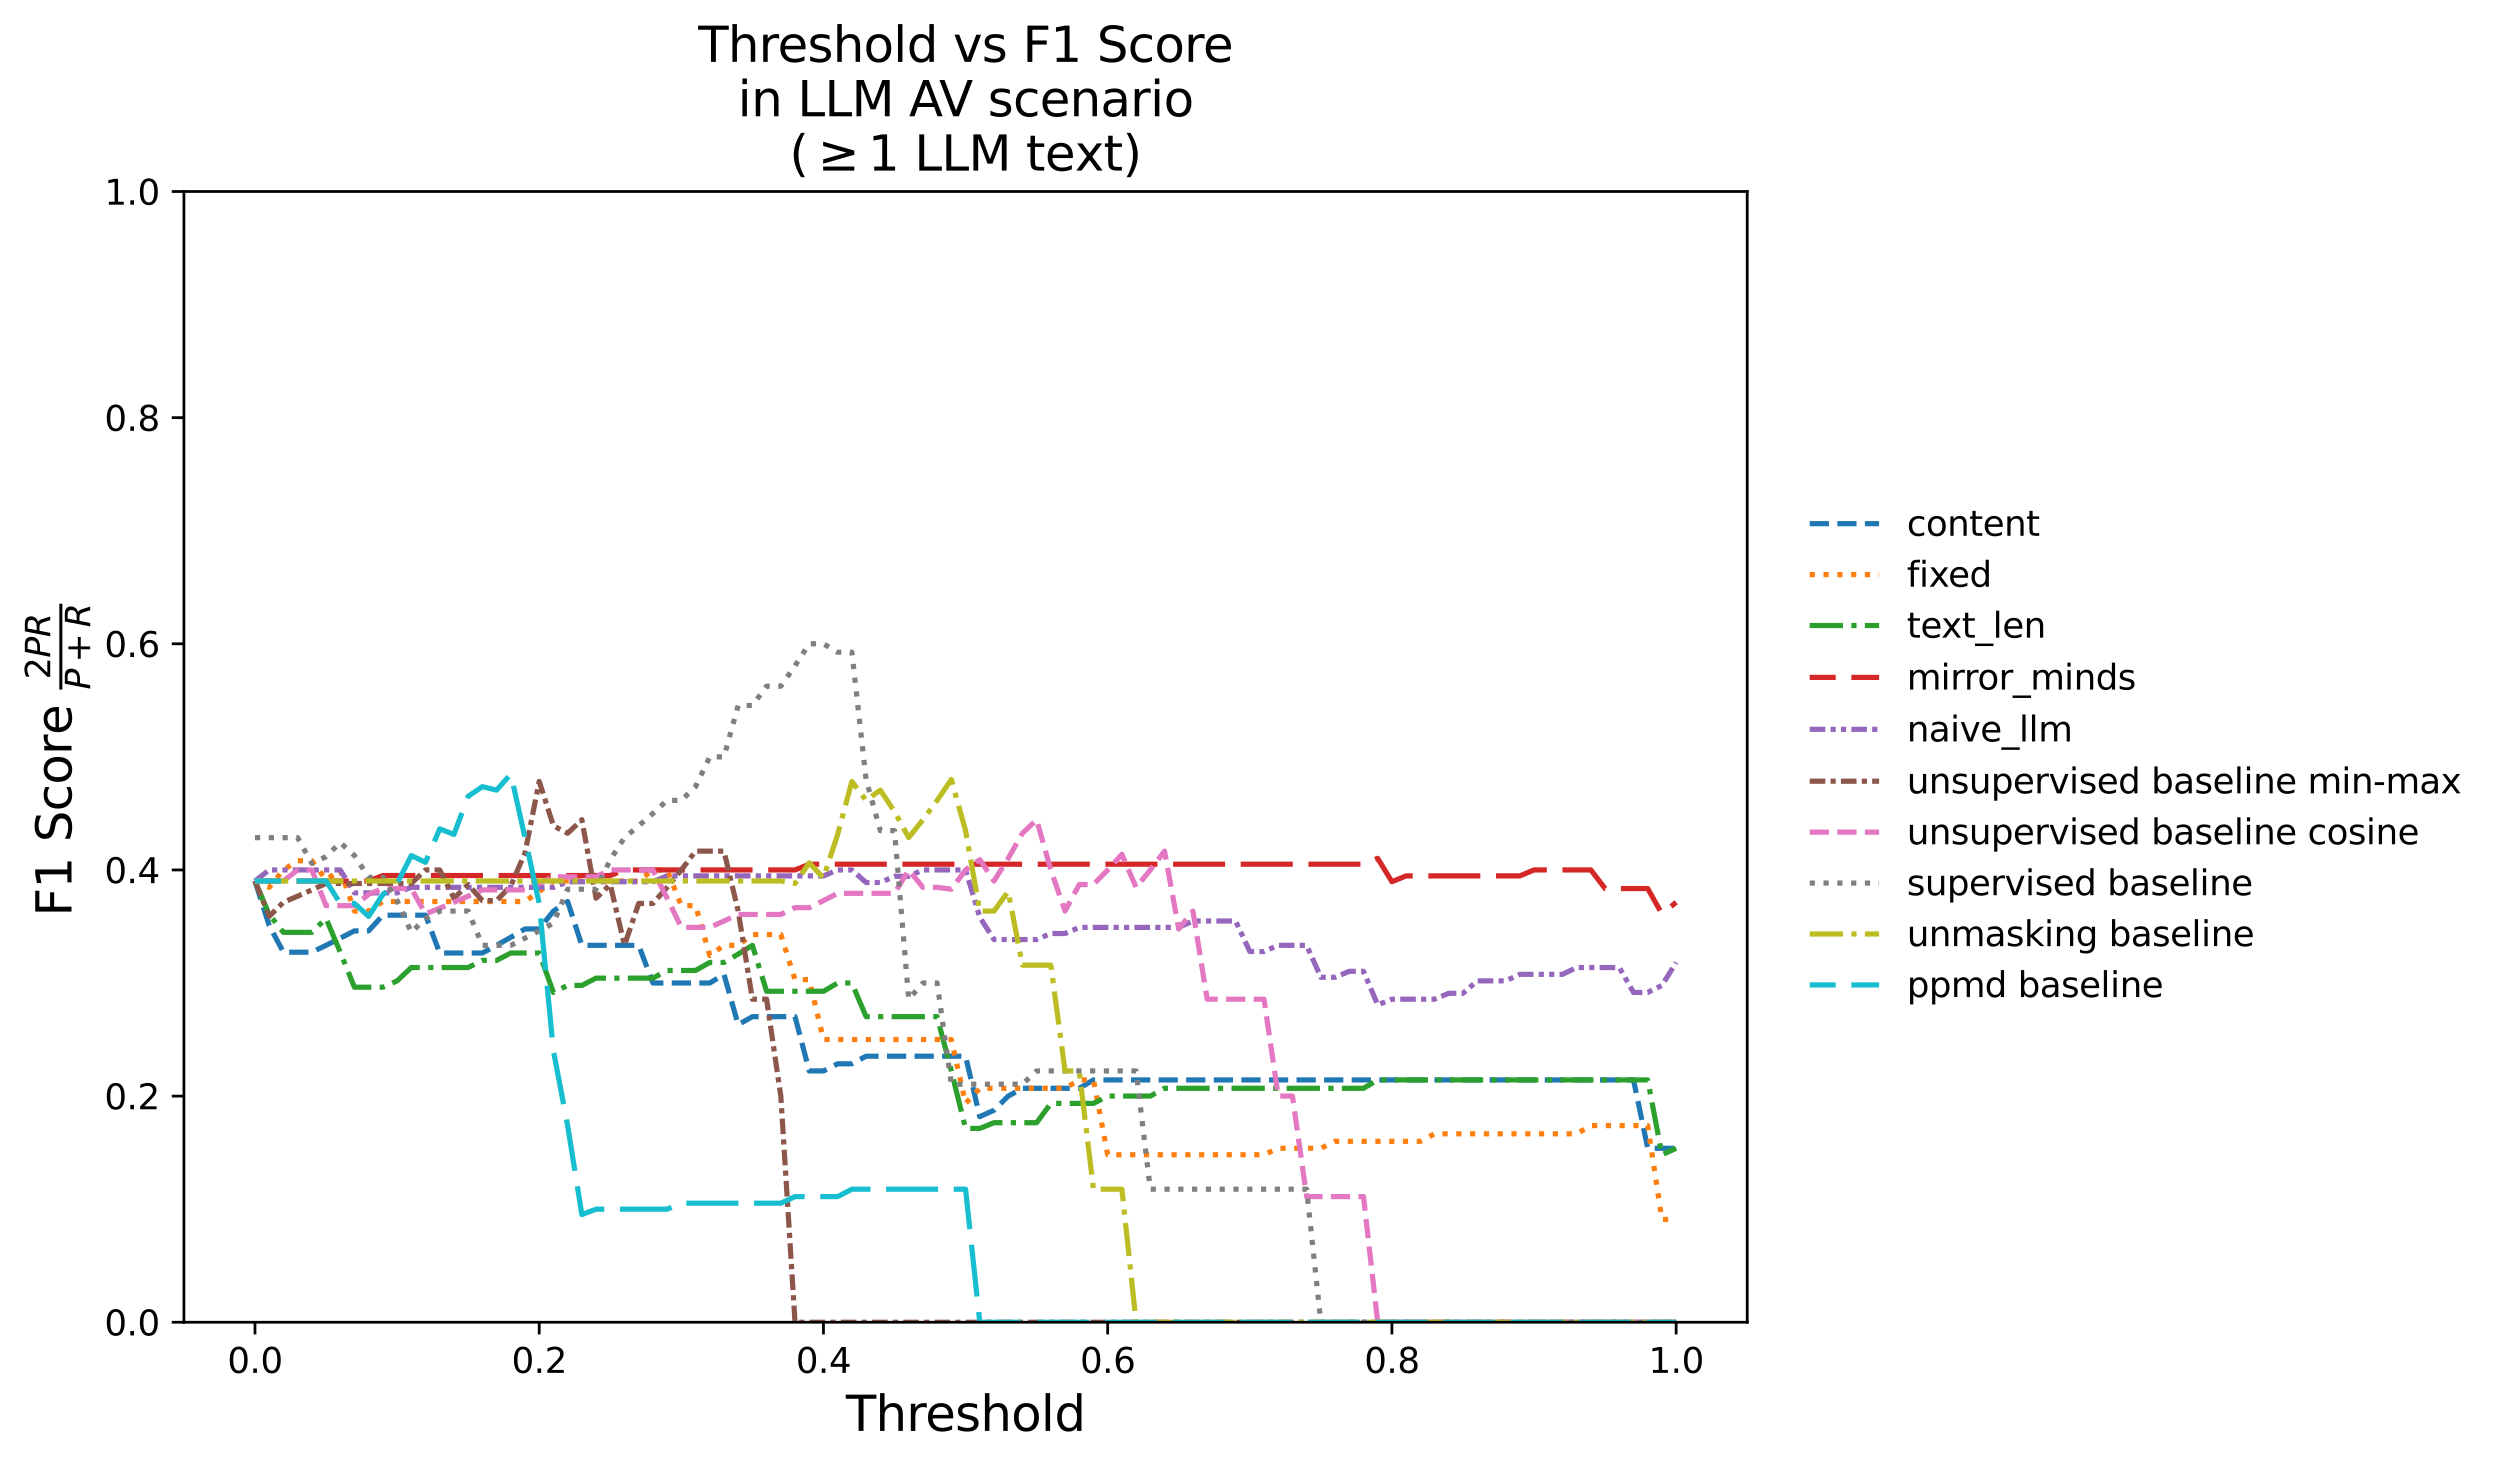<?xml version="1.0" encoding="utf-8" standalone="no"?>
<!DOCTYPE svg PUBLIC "-//W3C//DTD SVG 1.1//EN"
  "http://www.w3.org/Graphics/SVG/1.1/DTD/svg11.dtd">
<svg xmlns:xlink="http://www.w3.org/1999/xlink" width="720.473pt" height="422.483pt" viewBox="0 0 720.473 422.483" xmlns="http://www.w3.org/2000/svg" version="1.1">
 <defs>
  <style type="text/css">*{stroke-linejoin: round; stroke-linecap: butt}</style>
 </defs>
 <g id="figure_1">
  <g id="patch_1">
   <path d="M 0 422.483 
L 720.473 422.483 
L 720.473 0 
L 0 0 
z
" style="fill: #ffffff"/>
  </g>
  <g id="axes_1">
   <g id="patch_2">
    <path d="M 53.003 381.056 
L 503.526 381.056 
L 503.526 55.192 
L 53.003 55.192 
z
" style="fill: #ffffff"/>
   </g>
   <g id="matplotlib.axis_1">
    <g id="xtick_1">
     <g id="line2d_1">
      <defs>
       <path id="m4b0069908e" d="M 0 0 
L 0 3.5 
" style="stroke: #000000; stroke-width: 0.8"/>
      </defs>
      <g>
       <use xlink:href="#m4b0069908e" x="73.481" y="381.056" style="stroke: #000000; stroke-width: 0.8"/>
      </g>
     </g>
     <g id="text_1">
      <!-- 0.0 -->
      <g transform="translate(65.53 395.654) scale(0.1 -0.1)">
       <defs>
        <path id="DejaVuSans-30" d="M 2034 4250 
Q 1547 4250 1301 3770 
Q 1056 3291 1056 2328 
Q 1056 1369 1301 889 
Q 1547 409 2034 409 
Q 2525 409 2770 889 
Q 3016 1369 3016 2328 
Q 3016 3291 2770 3770 
Q 2525 4250 2034 4250 
z
M 2034 4750 
Q 2819 4750 3233 4129 
Q 3647 3509 3647 2328 
Q 3647 1150 3233 529 
Q 2819 -91 2034 -91 
Q 1250 -91 836 529 
Q 422 1150 422 2328 
Q 422 3509 836 4129 
Q 1250 4750 2034 4750 
z
" transform="scale(0.016)"/>
        <path id="DejaVuSans-2e" d="M 684 794 
L 1344 794 
L 1344 0 
L 684 0 
L 684 794 
z
" transform="scale(0.016)"/>
       </defs>
       <use xlink:href="#DejaVuSans-30"/>
       <use xlink:href="#DejaVuSans-2e" transform="translate(63.623 0)"/>
       <use xlink:href="#DejaVuSans-30" transform="translate(95.41 0)"/>
      </g>
     </g>
    </g>
    <g id="xtick_2">
     <g id="line2d_2">
      <g>
       <use xlink:href="#m4b0069908e" x="155.395" y="381.056" style="stroke: #000000; stroke-width: 0.8"/>
      </g>
     </g>
     <g id="text_2">
      <!-- 0.2 -->
      <g transform="translate(147.443 395.654) scale(0.1 -0.1)">
       <defs>
        <path id="DejaVuSans-32" d="M 1228 531 
L 3431 531 
L 3431 0 
L 469 0 
L 469 531 
Q 828 903 1448 1529 
Q 2069 2156 2228 2338 
Q 2531 2678 2651 2914 
Q 2772 3150 2772 3378 
Q 2772 3750 2511 3984 
Q 2250 4219 1831 4219 
Q 1534 4219 1204 4116 
Q 875 4013 500 3803 
L 500 4441 
Q 881 4594 1212 4672 
Q 1544 4750 1819 4750 
Q 2544 4750 2975 4387 
Q 3406 4025 3406 3419 
Q 3406 3131 3298 2873 
Q 3191 2616 2906 2266 
Q 2828 2175 2409 1742 
Q 1991 1309 1228 531 
z
" transform="scale(0.016)"/>
       </defs>
       <use xlink:href="#DejaVuSans-30"/>
       <use xlink:href="#DejaVuSans-2e" transform="translate(63.623 0)"/>
       <use xlink:href="#DejaVuSans-32" transform="translate(95.41 0)"/>
      </g>
     </g>
    </g>
    <g id="xtick_3">
     <g id="line2d_3">
      <g>
       <use xlink:href="#m4b0069908e" x="237.308" y="381.056" style="stroke: #000000; stroke-width: 0.8"/>
      </g>
     </g>
     <g id="text_3">
      <!-- 0.4 -->
      <g transform="translate(229.356 395.654) scale(0.1 -0.1)">
       <defs>
        <path id="DejaVuSans-34" d="M 2419 4116 
L 825 1625 
L 2419 1625 
L 2419 4116 
z
M 2253 4666 
L 3047 4666 
L 3047 1625 
L 3713 1625 
L 3713 1100 
L 3047 1100 
L 3047 0 
L 2419 0 
L 2419 1100 
L 313 1100 
L 313 1709 
L 2253 4666 
z
" transform="scale(0.016)"/>
       </defs>
       <use xlink:href="#DejaVuSans-30"/>
       <use xlink:href="#DejaVuSans-2e" transform="translate(63.623 0)"/>
       <use xlink:href="#DejaVuSans-34" transform="translate(95.41 0)"/>
      </g>
     </g>
    </g>
    <g id="xtick_4">
     <g id="line2d_4">
      <g>
       <use xlink:href="#m4b0069908e" x="319.221" y="381.056" style="stroke: #000000; stroke-width: 0.8"/>
      </g>
     </g>
     <g id="text_4">
      <!-- 0.6 -->
      <g transform="translate(311.27 395.654) scale(0.1 -0.1)">
       <defs>
        <path id="DejaVuSans-36" d="M 2113 2584 
Q 1688 2584 1439 2293 
Q 1191 2003 1191 1497 
Q 1191 994 1439 701 
Q 1688 409 2113 409 
Q 2538 409 2786 701 
Q 3034 994 3034 1497 
Q 3034 2003 2786 2293 
Q 2538 2584 2113 2584 
z
M 3366 4563 
L 3366 3988 
Q 3128 4100 2886 4159 
Q 2644 4219 2406 4219 
Q 1781 4219 1451 3797 
Q 1122 3375 1075 2522 
Q 1259 2794 1537 2939 
Q 1816 3084 2150 3084 
Q 2853 3084 3261 2657 
Q 3669 2231 3669 1497 
Q 3669 778 3244 343 
Q 2819 -91 2113 -91 
Q 1303 -91 875 529 
Q 447 1150 447 2328 
Q 447 3434 972 4092 
Q 1497 4750 2381 4750 
Q 2619 4750 2861 4703 
Q 3103 4656 3366 4563 
z
" transform="scale(0.016)"/>
       </defs>
       <use xlink:href="#DejaVuSans-30"/>
       <use xlink:href="#DejaVuSans-2e" transform="translate(63.623 0)"/>
       <use xlink:href="#DejaVuSans-36" transform="translate(95.41 0)"/>
      </g>
     </g>
    </g>
    <g id="xtick_5">
     <g id="line2d_5">
      <g>
       <use xlink:href="#m4b0069908e" x="401.135" y="381.056" style="stroke: #000000; stroke-width: 0.8"/>
      </g>
     </g>
     <g id="text_5">
      <!-- 0.8 -->
      <g transform="translate(393.183 395.654) scale(0.1 -0.1)">
       <defs>
        <path id="DejaVuSans-38" d="M 2034 2216 
Q 1584 2216 1326 1975 
Q 1069 1734 1069 1313 
Q 1069 891 1326 650 
Q 1584 409 2034 409 
Q 2484 409 2743 651 
Q 3003 894 3003 1313 
Q 3003 1734 2745 1975 
Q 2488 2216 2034 2216 
z
M 1403 2484 
Q 997 2584 770 2862 
Q 544 3141 544 3541 
Q 544 4100 942 4425 
Q 1341 4750 2034 4750 
Q 2731 4750 3128 4425 
Q 3525 4100 3525 3541 
Q 3525 3141 3298 2862 
Q 3072 2584 2669 2484 
Q 3125 2378 3379 2068 
Q 3634 1759 3634 1313 
Q 3634 634 3220 271 
Q 2806 -91 2034 -91 
Q 1263 -91 848 271 
Q 434 634 434 1313 
Q 434 1759 690 2068 
Q 947 2378 1403 2484 
z
M 1172 3481 
Q 1172 3119 1398 2916 
Q 1625 2713 2034 2713 
Q 2441 2713 2670 2916 
Q 2900 3119 2900 3481 
Q 2900 3844 2670 4047 
Q 2441 4250 2034 4250 
Q 1625 4250 1398 4047 
Q 1172 3844 1172 3481 
z
" transform="scale(0.016)"/>
       </defs>
       <use xlink:href="#DejaVuSans-30"/>
       <use xlink:href="#DejaVuSans-2e" transform="translate(63.623 0)"/>
       <use xlink:href="#DejaVuSans-38" transform="translate(95.41 0)"/>
      </g>
     </g>
    </g>
    <g id="xtick_6">
     <g id="line2d_6">
      <g>
       <use xlink:href="#m4b0069908e" x="483.048" y="381.056" style="stroke: #000000; stroke-width: 0.8"/>
      </g>
     </g>
     <g id="text_6">
      <!-- 1.0 -->
      <g transform="translate(475.096 395.654) scale(0.1 -0.1)">
       <defs>
        <path id="DejaVuSans-31" d="M 794 531 
L 1825 531 
L 1825 4091 
L 703 3866 
L 703 4441 
L 1819 4666 
L 2450 4666 
L 2450 531 
L 3481 531 
L 3481 0 
L 794 0 
L 794 531 
z
" transform="scale(0.016)"/>
       </defs>
       <use xlink:href="#DejaVuSans-31"/>
       <use xlink:href="#DejaVuSans-2e" transform="translate(63.623 0)"/>
       <use xlink:href="#DejaVuSans-30" transform="translate(95.41 0)"/>
      </g>
     </g>
    </g>
    <g id="text_7">
     <!-- Threshold -->
     <g transform="translate(243.771 412.372) scale(0.14 -0.14)">
      <defs>
       <path id="DejaVuSans-54" d="M -19 4666 
L 3928 4666 
L 3928 4134 
L 2272 4134 
L 2272 0 
L 1638 0 
L 1638 4134 
L -19 4134 
L -19 4666 
z
" transform="scale(0.016)"/>
       <path id="DejaVuSans-68" d="M 3513 2113 
L 3513 0 
L 2938 0 
L 2938 2094 
Q 2938 2591 2744 2837 
Q 2550 3084 2163 3084 
Q 1697 3084 1428 2787 
Q 1159 2491 1159 1978 
L 1159 0 
L 581 0 
L 581 4863 
L 1159 4863 
L 1159 2956 
Q 1366 3272 1645 3428 
Q 1925 3584 2291 3584 
Q 2894 3584 3203 3211 
Q 3513 2838 3513 2113 
z
" transform="scale(0.016)"/>
       <path id="DejaVuSans-72" d="M 2631 2963 
Q 2534 3019 2420 3045 
Q 2306 3072 2169 3072 
Q 1681 3072 1420 2755 
Q 1159 2438 1159 1844 
L 1159 0 
L 581 0 
L 581 3500 
L 1159 3500 
L 1159 2956 
Q 1341 3275 1631 3429 
Q 1922 3584 2338 3584 
Q 2397 3584 2469 3576 
Q 2541 3569 2628 3553 
L 2631 2963 
z
" transform="scale(0.016)"/>
       <path id="DejaVuSans-65" d="M 3597 1894 
L 3597 1613 
L 953 1613 
Q 991 1019 1311 708 
Q 1631 397 2203 397 
Q 2534 397 2845 478 
Q 3156 559 3463 722 
L 3463 178 
Q 3153 47 2828 -22 
Q 2503 -91 2169 -91 
Q 1331 -91 842 396 
Q 353 884 353 1716 
Q 353 2575 817 3079 
Q 1281 3584 2069 3584 
Q 2775 3584 3186 3129 
Q 3597 2675 3597 1894 
z
M 3022 2063 
Q 3016 2534 2758 2815 
Q 2500 3097 2075 3097 
Q 1594 3097 1305 2825 
Q 1016 2553 972 2059 
L 3022 2063 
z
" transform="scale(0.016)"/>
       <path id="DejaVuSans-73" d="M 2834 3397 
L 2834 2853 
Q 2591 2978 2328 3040 
Q 2066 3103 1784 3103 
Q 1356 3103 1142 2972 
Q 928 2841 928 2578 
Q 928 2378 1081 2264 
Q 1234 2150 1697 2047 
L 1894 2003 
Q 2506 1872 2764 1633 
Q 3022 1394 3022 966 
Q 3022 478 2636 193 
Q 2250 -91 1575 -91 
Q 1294 -91 989 -36 
Q 684 19 347 128 
L 347 722 
Q 666 556 975 473 
Q 1284 391 1588 391 
Q 1994 391 2212 530 
Q 2431 669 2431 922 
Q 2431 1156 2273 1281 
Q 2116 1406 1581 1522 
L 1381 1569 
Q 847 1681 609 1914 
Q 372 2147 372 2553 
Q 372 3047 722 3315 
Q 1072 3584 1716 3584 
Q 2034 3584 2315 3537 
Q 2597 3491 2834 3397 
z
" transform="scale(0.016)"/>
       <path id="DejaVuSans-6f" d="M 1959 3097 
Q 1497 3097 1228 2736 
Q 959 2375 959 1747 
Q 959 1119 1226 758 
Q 1494 397 1959 397 
Q 2419 397 2687 759 
Q 2956 1122 2956 1747 
Q 2956 2369 2687 2733 
Q 2419 3097 1959 3097 
z
M 1959 3584 
Q 2709 3584 3137 3096 
Q 3566 2609 3566 1747 
Q 3566 888 3137 398 
Q 2709 -91 1959 -91 
Q 1206 -91 779 398 
Q 353 888 353 1747 
Q 353 2609 779 3096 
Q 1206 3584 1959 3584 
z
" transform="scale(0.016)"/>
       <path id="DejaVuSans-6c" d="M 603 4863 
L 1178 4863 
L 1178 0 
L 603 0 
L 603 4863 
z
" transform="scale(0.016)"/>
       <path id="DejaVuSans-64" d="M 2906 2969 
L 2906 4863 
L 3481 4863 
L 3481 0 
L 2906 0 
L 2906 525 
Q 2725 213 2448 61 
Q 2172 -91 1784 -91 
Q 1150 -91 751 415 
Q 353 922 353 1747 
Q 353 2572 751 3078 
Q 1150 3584 1784 3584 
Q 2172 3584 2448 3432 
Q 2725 3281 2906 2969 
z
M 947 1747 
Q 947 1113 1208 752 
Q 1469 391 1925 391 
Q 2381 391 2643 752 
Q 2906 1113 2906 1747 
Q 2906 2381 2643 2742 
Q 2381 3103 1925 3103 
Q 1469 3103 1208 2742 
Q 947 2381 947 1747 
z
" transform="scale(0.016)"/>
      </defs>
      <use xlink:href="#DejaVuSans-54"/>
      <use xlink:href="#DejaVuSans-68" transform="translate(61.084 0)"/>
      <use xlink:href="#DejaVuSans-72" transform="translate(124.463 0)"/>
      <use xlink:href="#DejaVuSans-65" transform="translate(163.326 0)"/>
      <use xlink:href="#DejaVuSans-73" transform="translate(224.85 0)"/>
      <use xlink:href="#DejaVuSans-68" transform="translate(276.949 0)"/>
      <use xlink:href="#DejaVuSans-6f" transform="translate(340.328 0)"/>
      <use xlink:href="#DejaVuSans-6c" transform="translate(401.51 0)"/>
      <use xlink:href="#DejaVuSans-64" transform="translate(429.293 0)"/>
     </g>
    </g>
   </g>
   <g id="matplotlib.axis_2">
    <g id="ytick_1">
     <g id="line2d_7">
      <defs>
       <path id="m6f242d49b6" d="M 0 0 
L -3.5 0 
" style="stroke: #000000; stroke-width: 0.8"/>
      </defs>
      <g>
       <use xlink:href="#m6f242d49b6" x="53.003" y="381.056" style="stroke: #000000; stroke-width: 0.8"/>
      </g>
     </g>
     <g id="text_8">
      <!-- 0.0 -->
      <g transform="translate(30.1 384.855) scale(0.1 -0.1)">
       <use xlink:href="#DejaVuSans-30"/>
       <use xlink:href="#DejaVuSans-2e" transform="translate(63.623 0)"/>
       <use xlink:href="#DejaVuSans-30" transform="translate(95.41 0)"/>
      </g>
     </g>
    </g>
    <g id="ytick_2">
     <g id="line2d_8">
      <g>
       <use xlink:href="#m6f242d49b6" x="53.003" y="315.883" style="stroke: #000000; stroke-width: 0.8"/>
      </g>
     </g>
     <g id="text_9">
      <!-- 0.2 -->
      <g transform="translate(30.1 319.682) scale(0.1 -0.1)">
       <use xlink:href="#DejaVuSans-30"/>
       <use xlink:href="#DejaVuSans-2e" transform="translate(63.623 0)"/>
       <use xlink:href="#DejaVuSans-32" transform="translate(95.41 0)"/>
      </g>
     </g>
    </g>
    <g id="ytick_3">
     <g id="line2d_9">
      <g>
       <use xlink:href="#m6f242d49b6" x="53.003" y="250.71" style="stroke: #000000; stroke-width: 0.8"/>
      </g>
     </g>
     <g id="text_10">
      <!-- 0.4 -->
      <g transform="translate(30.1 254.509) scale(0.1 -0.1)">
       <use xlink:href="#DejaVuSans-30"/>
       <use xlink:href="#DejaVuSans-2e" transform="translate(63.623 0)"/>
       <use xlink:href="#DejaVuSans-34" transform="translate(95.41 0)"/>
      </g>
     </g>
    </g>
    <g id="ytick_4">
     <g id="line2d_10">
      <g>
       <use xlink:href="#m6f242d49b6" x="53.003" y="185.537" style="stroke: #000000; stroke-width: 0.8"/>
      </g>
     </g>
     <g id="text_11">
      <!-- 0.6 -->
      <g transform="translate(30.1 189.337) scale(0.1 -0.1)">
       <use xlink:href="#DejaVuSans-30"/>
       <use xlink:href="#DejaVuSans-2e" transform="translate(63.623 0)"/>
       <use xlink:href="#DejaVuSans-36" transform="translate(95.41 0)"/>
      </g>
     </g>
    </g>
    <g id="ytick_5">
     <g id="line2d_11">
      <g>
       <use xlink:href="#m6f242d49b6" x="53.003" y="120.364" style="stroke: #000000; stroke-width: 0.8"/>
      </g>
     </g>
     <g id="text_12">
      <!-- 0.8 -->
      <g transform="translate(30.1 124.164) scale(0.1 -0.1)">
       <use xlink:href="#DejaVuSans-30"/>
       <use xlink:href="#DejaVuSans-2e" transform="translate(63.623 0)"/>
       <use xlink:href="#DejaVuSans-38" transform="translate(95.41 0)"/>
      </g>
     </g>
    </g>
    <g id="ytick_6">
     <g id="line2d_12">
      <g>
       <use xlink:href="#m6f242d49b6" x="53.003" y="55.192" style="stroke: #000000; stroke-width: 0.8"/>
      </g>
     </g>
     <g id="text_13">
      <!-- 1.0 -->
      <g transform="translate(30.1 58.991) scale(0.1 -0.1)">
       <use xlink:href="#DejaVuSans-31"/>
       <use xlink:href="#DejaVuSans-2e" transform="translate(63.623 0)"/>
       <use xlink:href="#DejaVuSans-30" transform="translate(95.41 0)"/>
      </g>
     </g>
    </g>
    <g id="text_14">
     <!-- F1 Score $\frac{{2PR}}{{P+R}}$ -->
     <g transform="translate(20.64 264.114) rotate(-90) scale(0.14 -0.14)">
      <defs>
       <path id="DejaVuSans-46" d="M 628 4666 
L 3309 4666 
L 3309 4134 
L 1259 4134 
L 1259 2759 
L 3109 2759 
L 3109 2228 
L 1259 2228 
L 1259 0 
L 628 0 
L 628 4666 
z
" transform="scale(0.016)"/>
       <path id="DejaVuSans-20" transform="scale(0.016)"/>
       <path id="DejaVuSans-53" d="M 3425 4513 
L 3425 3897 
Q 3066 4069 2747 4153 
Q 2428 4238 2131 4238 
Q 1616 4238 1336 4038 
Q 1056 3838 1056 3469 
Q 1056 3159 1242 3001 
Q 1428 2844 1947 2747 
L 2328 2669 
Q 3034 2534 3370 2195 
Q 3706 1856 3706 1288 
Q 3706 609 3251 259 
Q 2797 -91 1919 -91 
Q 1588 -91 1214 -16 
Q 841 59 441 206 
L 441 856 
Q 825 641 1194 531 
Q 1563 422 1919 422 
Q 2459 422 2753 634 
Q 3047 847 3047 1241 
Q 3047 1584 2836 1778 
Q 2625 1972 2144 2069 
L 1759 2144 
Q 1053 2284 737 2584 
Q 422 2884 422 3419 
Q 422 4038 858 4394 
Q 1294 4750 2059 4750 
Q 2388 4750 2728 4690 
Q 3069 4631 3425 4513 
z
" transform="scale(0.016)"/>
       <path id="DejaVuSans-63" d="M 3122 3366 
L 3122 2828 
Q 2878 2963 2633 3030 
Q 2388 3097 2138 3097 
Q 1578 3097 1268 2742 
Q 959 2388 959 1747 
Q 959 1106 1268 751 
Q 1578 397 2138 397 
Q 2388 397 2633 464 
Q 2878 531 3122 666 
L 3122 134 
Q 2881 22 2623 -34 
Q 2366 -91 2075 -91 
Q 1284 -91 818 406 
Q 353 903 353 1747 
Q 353 2603 823 3093 
Q 1294 3584 2113 3584 
Q 2378 3584 2631 3529 
Q 2884 3475 3122 3366 
z
" transform="scale(0.016)"/>
       <path id="DejaVuSans-Oblique-50" d="M 1081 4666 
L 2541 4666 
Q 3178 4666 3512 4369 
Q 3847 4072 3847 3500 
Q 3847 2731 3353 2303 
Q 2859 1875 1966 1875 
L 1172 1875 
L 806 0 
L 172 0 
L 1081 4666 
z
M 1613 4147 
L 1275 2394 
L 2069 2394 
Q 2606 2394 2893 2669 
Q 3181 2944 3181 3456 
Q 3181 3784 2986 3965 
Q 2791 4147 2438 4147 
L 1613 4147 
z
" transform="scale(0.016)"/>
       <path id="DejaVuSans-Oblique-52" d="M 1613 4147 
L 1294 2491 
L 2106 2491 
Q 2584 2491 2879 2755 
Q 3175 3019 3175 3444 
Q 3175 3784 2976 3965 
Q 2778 4147 2406 4147 
L 1613 4147 
z
M 2772 2241 
Q 2972 2194 3105 2009 
Q 3238 1825 3413 1275 
L 3809 0 
L 3144 0 
L 2778 1197 
Q 2638 1659 2453 1815 
Q 2269 1972 1888 1972 
L 1191 1972 
L 806 0 
L 172 0 
L 1081 4666 
L 2503 4666 
Q 3150 4666 3495 4373 
Q 3841 4081 3841 3531 
Q 3841 3044 3547 2687 
Q 3253 2331 2772 2241 
z
" transform="scale(0.016)"/>
       <path id="DejaVuSans-2b" d="M 2944 4013 
L 2944 2272 
L 4684 2272 
L 4684 1741 
L 2944 1741 
L 2944 0 
L 2419 0 
L 2419 1741 
L 678 1741 
L 678 2272 
L 2419 2272 
L 2419 4013 
L 2944 4013 
z
" transform="scale(0.016)"/>
      </defs>
      <use xlink:href="#DejaVuSans-46" transform="translate(0 0.25)"/>
      <use xlink:href="#DejaVuSans-31" transform="translate(57.52 0.25)"/>
      <use xlink:href="#DejaVuSans-20" transform="translate(121.143 0.25)"/>
      <use xlink:href="#DejaVuSans-53" transform="translate(152.93 0.25)"/>
      <use xlink:href="#DejaVuSans-63" transform="translate(216.406 0.25)"/>
      <use xlink:href="#DejaVuSans-6f" transform="translate(271.387 0.25)"/>
      <use xlink:href="#DejaVuSans-72" transform="translate(332.568 0.25)"/>
      <use xlink:href="#DejaVuSans-65" transform="translate(373.682 0.25)"/>
      <use xlink:href="#DejaVuSans-20" transform="translate(435.205 0.25)"/>
      <use xlink:href="#DejaVuSans-32" transform="translate(487.992 44.047) scale(0.7)"/>
      <use xlink:href="#DejaVuSans-Oblique-50" transform="translate(532.528 44.047) scale(0.7)"/>
      <use xlink:href="#DejaVuSans-Oblique-52" transform="translate(574.74 44.047) scale(0.7)"/>
      <use xlink:href="#DejaVuSans-Oblique-50" transform="translate(466.992 -38.237) scale(0.7)"/>
      <use xlink:href="#DejaVuSans-2b" transform="translate(522.842 -38.237) scale(0.7)"/>
      <use xlink:href="#DejaVuSans-Oblique-52" transform="translate(595.132 -38.237) scale(0.7)"/>
      <path d="M 466.992 19.047 
L 466.992 25.297 
L 643.77 25.297 
L 643.77 19.047 
L 466.992 19.047 
z
"/>
     </g>
    </g>
   </g>
   <g id="line2d_13">
    <path d="M 73.481 253.889 
L 77.577 266.717 
L 81.673 274.409 
L 85.768 274.409 
L 89.864 274.409 
L 93.96 272.434 
L 98.055 270.385 
L 102.151 268.257 
L 106.247 268.257 
L 110.342 263.745 
L 114.438 263.745 
L 118.534 263.745 
L 122.629 263.745 
L 126.725 274.651 
L 130.821 274.651 
L 134.916 274.651 
L 139.012 274.651 
L 143.108 272.434 
L 147.203 270.123 
L 151.299 267.712 
L 155.395 267.712 
L 159.49 262.56 
L 163.586 259.804 
L 167.682 272.434 
L 171.777 272.434 
L 175.873 272.434 
L 179.969 272.434 
L 184.064 272.434 
L 188.16 283.296 
L 192.256 283.296 
L 196.351 283.296 
L 200.447 283.296 
L 204.543 283.296 
L 208.638 280.79 
L 212.734 295.302 
L 216.83 292.984 
L 220.925 292.984 
L 225.021 292.984 
L 229.117 292.984 
L 233.212 308.641 
L 237.308 308.641 
L 241.404 306.572 
L 245.499 306.572 
L 249.595 304.382 
L 253.691 304.382 
L 257.786 304.382 
L 261.882 304.382 
L 265.978 304.382 
L 270.073 304.382 
L 274.169 304.382 
L 278.265 304.382 
L 282.36 321.808 
L 286.456 319.956 
L 290.552 315.883 
L 294.647 313.636 
L 298.743 313.636 
L 302.839 313.636 
L 306.934 313.636 
L 311.03 313.636 
L 315.126 311.228 
L 319.221 311.228 
L 323.317 311.228 
L 327.413 311.228 
L 331.508 311.228 
L 335.604 311.228 
L 339.7 311.228 
L 343.795 311.228 
L 347.891 311.228 
L 351.987 311.228 
L 356.082 311.228 
L 360.178 311.228 
L 364.274 311.228 
L 368.369 311.228 
L 372.465 311.228 
L 376.561 311.228 
L 380.656 311.228 
L 384.752 311.228 
L 388.848 311.228 
L 392.943 311.228 
L 397.039 311.228 
L 401.135 311.228 
L 405.23 311.228 
L 409.326 311.228 
L 413.422 311.228 
L 417.517 311.228 
L 421.613 311.228 
L 425.709 311.228 
L 429.804 311.228 
L 433.9 311.228 
L 437.996 311.228 
L 442.091 311.228 
L 446.187 311.228 
L 450.282 311.228 
L 454.378 311.228 
L 458.474 311.228 
L 462.569 311.228 
L 466.665 311.228 
L 470.761 311.228 
L 474.856 330.923 
L 478.952 330.923 
L 483.048 330.923 
" clip-path="url(#p91098a93ef)" style="fill: none; stroke-dasharray: 5.55,2.4; stroke-dashoffset: 0; stroke: #1f77b4; stroke-width: 1.5"/>
   </g>
   <g id="line2d_14">
    <path d="M 73.481 253.889 
L 77.577 255.723 
L 81.673 250.71 
L 85.768 248.05 
L 89.864 248.05 
L 93.96 253.544 
L 98.055 250.71 
L 102.151 262.56 
L 106.247 262.56 
L 110.342 259.804 
L 114.438 259.804 
L 118.534 259.804 
L 122.629 259.804 
L 126.725 259.804 
L 130.821 259.804 
L 134.916 259.804 
L 139.012 259.804 
L 143.108 259.804 
L 147.203 259.804 
L 151.299 259.804 
L 155.395 256.917 
L 159.49 253.889 
L 163.586 253.889 
L 167.682 253.889 
L 171.777 253.889 
L 175.873 253.889 
L 179.969 253.889 
L 184.064 253.889 
L 188.16 250.71 
L 192.256 250.71 
L 196.351 261.001 
L 200.447 261.001 
L 204.543 275.37 
L 208.638 272.434 
L 212.734 272.434 
L 216.83 269.331 
L 220.925 269.331 
L 225.021 269.331 
L 229.117 282.309 
L 233.212 282.309 
L 237.308 299.59 
L 241.404 299.59 
L 245.499 299.59 
L 249.595 299.59 
L 253.691 299.59 
L 257.786 299.59 
L 261.882 299.59 
L 265.978 299.59 
L 270.073 299.59 
L 274.169 299.59 
L 278.265 317.985 
L 282.36 313.636 
L 286.456 313.636 
L 290.552 313.636 
L 294.647 313.636 
L 298.743 313.636 
L 302.839 313.636 
L 306.934 313.636 
L 311.03 311.228 
L 315.126 311.228 
L 319.221 332.78 
L 323.317 332.78 
L 327.413 332.78 
L 331.508 332.78 
L 335.604 332.78 
L 339.7 332.78 
L 343.795 332.78 
L 347.891 332.78 
L 351.987 332.78 
L 356.082 332.78 
L 360.178 332.78 
L 364.274 332.78 
L 368.369 330.923 
L 372.465 330.923 
L 376.561 330.923 
L 380.656 330.923 
L 384.752 328.917 
L 388.848 328.917 
L 392.943 328.917 
L 397.039 328.917 
L 401.135 328.917 
L 405.23 328.917 
L 409.326 328.917 
L 413.422 326.745 
L 417.517 326.745 
L 421.613 326.745 
L 425.709 326.745 
L 429.804 326.745 
L 433.9 326.745 
L 437.996 326.745 
L 442.091 326.745 
L 446.187 326.745 
L 450.282 326.745 
L 454.378 326.745 
L 458.474 324.384 
L 462.569 324.384 
L 466.665 324.384 
L 470.761 324.384 
L 474.856 324.384 
L 478.952 351.432 
L 483.048 351.432 
" clip-path="url(#p91098a93ef)" style="fill: none; stroke-dasharray: 1.5,2.475; stroke-dashoffset: 0; stroke: #ff7f0e; stroke-width: 1.5"/>
   </g>
   <g id="line2d_15">
    <path d="M 73.481 253.889 
L 77.577 263.531 
L 81.673 268.689 
L 85.768 268.689 
L 89.864 268.689 
L 93.96 264.676 
L 98.055 274.409 
L 102.151 284.503 
L 106.247 284.503 
L 110.342 284.503 
L 114.438 282.682 
L 118.534 278.824 
L 122.629 278.824 
L 126.725 278.824 
L 130.821 278.824 
L 134.916 278.824 
L 139.012 276.779 
L 143.108 276.779 
L 147.203 274.651 
L 151.299 274.651 
L 155.395 274.651 
L 159.49 286.012 
L 163.586 283.99 
L 167.682 283.99 
L 171.777 281.88 
L 175.873 281.88 
L 179.969 281.88 
L 184.064 281.88 
L 188.16 281.88 
L 192.256 279.676 
L 196.351 279.676 
L 200.447 279.676 
L 204.543 277.372 
L 208.638 277.372 
L 212.734 274.96 
L 216.83 272.434 
L 220.925 285.681 
L 225.021 285.681 
L 229.117 285.681 
L 233.212 285.681 
L 237.308 285.681 
L 241.404 283.296 
L 245.499 283.296 
L 249.595 292.984 
L 253.691 292.984 
L 257.786 292.984 
L 261.882 292.984 
L 265.978 292.984 
L 270.073 292.984 
L 274.169 308.641 
L 278.265 325.193 
L 282.36 325.193 
L 286.456 323.55 
L 290.552 323.55 
L 294.647 323.55 
L 298.743 323.55 
L 302.839 317.985 
L 306.934 317.985 
L 311.03 317.985 
L 315.126 317.985 
L 319.221 315.883 
L 323.317 315.883 
L 327.413 315.883 
L 331.508 315.883 
L 335.604 313.636 
L 339.7 313.636 
L 343.795 313.636 
L 347.891 313.636 
L 351.987 313.636 
L 356.082 313.636 
L 360.178 313.636 
L 364.274 313.636 
L 368.369 313.636 
L 372.465 313.636 
L 376.561 313.636 
L 380.656 313.636 
L 384.752 313.636 
L 388.848 313.636 
L 392.943 313.636 
L 397.039 311.228 
L 401.135 311.228 
L 405.23 311.228 
L 409.326 311.228 
L 413.422 311.228 
L 417.517 311.228 
L 421.613 311.228 
L 425.709 311.228 
L 429.804 311.228 
L 433.9 311.228 
L 437.996 311.228 
L 442.091 311.228 
L 446.187 311.228 
L 450.282 311.228 
L 454.378 311.228 
L 458.474 311.228 
L 462.569 311.228 
L 466.665 311.228 
L 470.761 311.228 
L 474.856 311.228 
L 478.952 332.78 
L 483.048 330.923 
" clip-path="url(#p91098a93ef)" style="fill: none; stroke-dasharray: 9.6,2.4,1.5,2.4; stroke-dashoffset: 0; stroke: #2ca02c; stroke-width: 1.5"/>
   </g>
   <g id="line2d_16">
    <path d="M 73.481 253.889 
L 77.577 253.889 
L 81.673 253.889 
L 85.768 253.889 
L 89.864 253.889 
L 93.96 253.889 
L 98.055 253.889 
L 102.151 253.889 
L 106.247 253.889 
L 110.342 252.319 
L 114.438 252.319 
L 118.534 252.319 
L 122.629 252.319 
L 126.725 252.319 
L 130.821 252.319 
L 134.916 252.319 
L 139.012 252.319 
L 143.108 252.319 
L 147.203 252.319 
L 151.299 252.319 
L 155.395 252.319 
L 159.49 252.319 
L 163.586 252.319 
L 167.682 252.319 
L 171.777 252.319 
L 175.873 252.319 
L 179.969 250.71 
L 184.064 250.71 
L 188.16 250.71 
L 192.256 250.71 
L 196.351 250.71 
L 200.447 250.71 
L 204.543 250.71 
L 208.638 250.71 
L 212.734 250.71 
L 216.83 250.71 
L 220.925 250.71 
L 225.021 250.71 
L 229.117 250.71 
L 233.212 249.06 
L 237.308 249.06 
L 241.404 249.06 
L 245.499 249.06 
L 249.595 249.06 
L 253.691 249.06 
L 257.786 249.06 
L 261.882 249.06 
L 265.978 249.06 
L 270.073 249.06 
L 274.169 249.06 
L 278.265 249.06 
L 282.36 249.06 
L 286.456 249.06 
L 290.552 249.06 
L 294.647 249.06 
L 298.743 249.06 
L 302.839 249.06 
L 306.934 249.06 
L 311.03 249.06 
L 315.126 249.06 
L 319.221 249.06 
L 323.317 249.06 
L 327.413 249.06 
L 331.508 249.06 
L 335.604 249.06 
L 339.7 249.06 
L 343.795 249.06 
L 347.891 249.06 
L 351.987 249.06 
L 356.082 249.06 
L 360.178 249.06 
L 364.274 249.06 
L 368.369 249.06 
L 372.465 249.06 
L 376.561 249.06 
L 380.656 249.06 
L 384.752 249.06 
L 388.848 249.06 
L 392.943 249.06 
L 397.039 247.368 
L 401.135 254.096 
L 405.23 252.425 
L 409.326 252.425 
L 413.422 252.425 
L 417.517 252.425 
L 421.613 252.425 
L 425.709 252.425 
L 429.804 252.425 
L 433.9 252.425 
L 437.996 252.425 
L 442.091 250.71 
L 446.187 250.71 
L 450.282 250.71 
L 454.378 250.71 
L 458.474 250.71 
L 462.569 256.067 
L 466.665 256.067 
L 470.761 256.067 
L 474.856 256.067 
L 478.952 263.383 
L 483.048 260.02 
" clip-path="url(#p91098a93ef)" style="fill: none; stroke-dasharray: 15,4.5; stroke-dashoffset: 7.5; stroke: #d62728; stroke-width: 1.5"/>
   </g>
   <g id="line2d_17">
    <path d="M 73.481 253.889 
L 77.577 250.71 
L 81.673 250.71 
L 85.768 250.71 
L 89.864 250.71 
L 93.96 250.71 
L 98.055 250.71 
L 102.151 257.31 
L 106.247 257.31 
L 110.342 257.31 
L 114.438 257.31 
L 118.534 255.723 
L 122.629 255.723 
L 126.725 255.723 
L 130.821 255.723 
L 134.916 255.723 
L 139.012 255.723 
L 143.108 255.723 
L 147.203 255.723 
L 151.299 255.723 
L 155.395 255.723 
L 159.49 255.723 
L 163.586 254.096 
L 167.682 254.096 
L 171.777 254.096 
L 175.873 254.096 
L 179.969 254.096 
L 184.064 254.096 
L 188.16 254.096 
L 192.256 252.425 
L 196.351 252.425 
L 200.447 252.425 
L 204.543 252.425 
L 208.638 252.425 
L 212.734 252.425 
L 216.83 252.425 
L 220.925 252.425 
L 225.021 252.425 
L 229.117 252.425 
L 233.212 252.425 
L 237.308 252.425 
L 241.404 250.71 
L 245.499 250.71 
L 249.595 254.331 
L 253.691 254.331 
L 257.786 252.546 
L 261.882 252.546 
L 265.978 250.71 
L 270.073 250.71 
L 274.169 250.71 
L 278.265 250.71 
L 282.36 264.328 
L 286.456 270.763 
L 290.552 270.763 
L 294.647 270.763 
L 298.743 270.763 
L 302.839 269.04 
L 306.934 269.04 
L 311.03 267.262 
L 315.126 267.262 
L 319.221 267.262 
L 323.317 267.262 
L 327.413 267.262 
L 331.508 267.262 
L 335.604 267.262 
L 339.7 267.262 
L 343.795 265.427 
L 347.891 265.427 
L 351.987 265.427 
L 356.082 265.427 
L 360.178 274.215 
L 364.274 274.215 
L 368.369 272.434 
L 372.465 272.434 
L 376.561 272.434 
L 380.656 281.64 
L 384.752 281.64 
L 388.848 279.925 
L 392.943 279.925 
L 397.039 289.585 
L 401.135 287.952 
L 405.23 287.952 
L 409.326 287.952 
L 413.422 287.952 
L 417.517 286.259 
L 421.613 286.259 
L 425.709 282.682 
L 429.804 282.682 
L 433.9 282.682 
L 437.996 280.79 
L 442.091 280.79 
L 446.187 280.79 
L 450.282 280.79 
L 454.378 278.824 
L 458.474 278.824 
L 462.569 278.824 
L 466.665 278.824 
L 470.761 286.012 
L 474.856 286.012 
L 478.952 283.99 
L 483.048 277.372 
" clip-path="url(#p91098a93ef)" style="fill: none; stroke-dasharray: 4.5,1.5,1.5,1.5,1.5,1.5; stroke-dashoffset: 0; stroke: #9467bd; stroke-width: 1.5"/>
   </g>
   <g id="line2d_18">
    <path d="M 73.481 253.889 
L 77.577 264.079 
L 81.673 260.02 
L 85.768 258.266 
L 89.864 256.461 
L 93.96 254.601 
L 98.055 254.601 
L 102.151 254.601 
L 106.247 254.601 
L 110.342 254.601 
L 114.438 254.601 
L 118.534 254.601 
L 122.629 250.71 
L 126.725 250.71 
L 130.821 258.857 
L 134.916 254.915 
L 139.012 259.547 
L 143.108 259.547 
L 147.203 255.284 
L 151.299 245.791 
L 155.395 225.208 
L 159.49 237.993 
L 163.586 240.142 
L 167.682 236.227 
L 171.777 258.857 
L 175.873 254.915 
L 179.969 272.434 
L 184.064 260.365 
L 188.16 260.365 
L 192.256 255.723 
L 196.351 250.71 
L 200.447 245.279 
L 204.543 245.279 
L 208.638 245.279 
L 212.734 262.56 
L 216.83 287.952 
L 220.925 287.952 
L 225.021 315.883 
L 229.117 381.056 
L 233.212 381.056 
L 237.308 381.056 
L 241.404 381.056 
L 245.499 381.056 
L 249.595 381.056 
L 253.691 381.056 
L 257.786 381.056 
L 261.882 381.056 
L 265.978 381.056 
L 270.073 381.056 
L 274.169 381.056 
L 278.265 381.056 
L 282.36 381.056 
L 286.456 381.056 
L 290.552 381.056 
L 294.647 381.056 
L 298.743 381.056 
L 302.839 381.056 
L 306.934 381.056 
L 311.03 381.056 
L 315.126 381.056 
L 319.221 381.056 
L 323.317 381.056 
L 327.413 381.056 
L 331.508 381.056 
L 335.604 381.056 
L 339.7 381.056 
L 343.795 381.056 
L 347.891 381.056 
L 351.987 381.056 
L 356.082 381.056 
L 360.178 381.056 
L 364.274 381.056 
L 368.369 381.056 
L 372.465 381.056 
L 376.561 381.056 
L 380.656 381.056 
L 384.752 381.056 
L 388.848 381.056 
L 392.943 381.056 
L 397.039 381.056 
L 401.135 381.056 
L 405.23 381.056 
L 409.326 381.056 
L 413.422 381.056 
L 417.517 381.056 
L 421.613 381.056 
L 425.709 381.056 
L 429.804 381.056 
L 433.9 381.056 
L 437.996 381.056 
L 442.091 381.056 
L 446.187 381.056 
L 450.282 381.056 
L 454.378 381.056 
L 458.474 381.056 
L 462.569 381.056 
L 466.665 381.056 
L 470.761 381.056 
L 474.856 381.056 
L 478.952 381.056 
L 483.048 381.056 
" clip-path="url(#p91098a93ef)" style="fill: none; stroke-dasharray: 4.5,1.5,1.5,1.5; stroke-dashoffset: 0; stroke: #8c564b; stroke-width: 1.5"/>
   </g>
   <g id="line2d_19">
    <path d="M 73.481 253.889 
L 77.577 253.889 
L 81.673 253.889 
L 85.768 250.71 
L 89.864 250.71 
L 93.96 261.001 
L 98.055 261.001 
L 102.151 261.001 
L 106.247 257.756 
L 110.342 256.067 
L 114.438 256.067 
L 118.534 256.067 
L 122.629 263.383 
L 126.725 261.725 
L 130.821 260.02 
L 134.916 258.266 
L 139.012 256.461 
L 143.108 256.461 
L 147.203 256.461 
L 151.299 256.461 
L 155.395 254.601 
L 159.49 252.685 
L 163.586 252.685 
L 167.682 252.685 
L 171.777 252.685 
L 175.873 250.71 
L 179.969 250.71 
L 184.064 250.71 
L 188.16 250.71 
L 192.256 258.857 
L 196.351 267.262 
L 200.447 267.262 
L 204.543 267.262 
L 208.638 265.427 
L 212.734 263.531 
L 216.83 263.531 
L 220.925 263.531 
L 225.021 263.531 
L 229.117 261.572 
L 233.212 261.572 
L 237.308 259.547 
L 241.404 257.452 
L 245.499 257.452 
L 249.595 257.452 
L 253.691 257.452 
L 257.786 257.452 
L 261.882 250.71 
L 265.978 255.723 
L 270.073 255.723 
L 274.169 256.257 
L 278.265 250.71 
L 282.36 247.748 
L 286.456 253.889 
L 290.552 247.368 
L 294.647 240.142 
L 298.743 236.227 
L 302.839 250.71 
L 306.934 262.56 
L 311.03 254.915 
L 315.126 254.915 
L 319.221 250.71 
L 323.317 246.215 
L 327.413 255.723 
L 331.508 250.71 
L 335.604 245.279 
L 339.7 267.712 
L 343.795 262.56 
L 347.891 287.952 
L 351.987 287.952 
L 356.082 287.952 
L 360.178 287.952 
L 364.274 287.952 
L 368.369 315.883 
L 372.465 315.883 
L 376.561 344.849 
L 380.656 344.849 
L 384.752 344.849 
L 388.848 344.849 
L 392.943 344.849 
L 397.039 381.056 
L 401.135 381.056 
L 405.23 381.056 
L 409.326 381.056 
L 413.422 381.056 
L 417.517 381.056 
L 421.613 381.056 
L 425.709 381.056 
L 429.804 381.056 
L 433.9 381.056 
L 437.996 381.056 
L 442.091 381.056 
L 446.187 381.056 
L 450.282 381.056 
L 454.378 381.056 
L 458.474 381.056 
L 462.569 381.056 
L 466.665 381.056 
L 470.761 381.056 
L 474.856 381.056 
L 478.952 381.056 
L 483.048 381.056 
" clip-path="url(#p91098a93ef)" style="fill: none; stroke-dasharray: 5.55,2.4; stroke-dashoffset: 0; stroke: #e377c2; stroke-width: 1.5"/>
   </g>
   <g id="line2d_20">
    <path d="M 73.481 241.4 
L 77.577 241.4 
L 81.673 241.4 
L 85.768 241.4 
L 89.864 248.821 
L 93.96 246.876 
L 98.055 242.81 
L 102.151 246.572 
L 106.247 252.847 
L 110.342 252.847 
L 114.438 259.547 
L 118.534 268.689 
L 122.629 264.676 
L 126.725 262.56 
L 130.821 262.56 
L 134.916 262.56 
L 139.012 272.434 
L 143.108 272.434 
L 147.203 272.434 
L 151.299 270.385 
L 155.395 268.257 
L 159.49 266.045 
L 163.586 256.257 
L 167.682 256.257 
L 171.777 256.257 
L 175.873 247.748 
L 179.969 241.4 
L 184.064 237.993 
L 188.16 234.417 
L 192.256 230.657 
L 196.351 230.657 
L 200.447 226.699 
L 204.543 218.124 
L 208.638 218.124 
L 212.734 203.312 
L 216.83 203.312 
L 220.925 197.757 
L 225.021 197.757 
L 229.117 191.844 
L 233.212 185.537 
L 237.308 185.537 
L 241.404 187.951 
L 245.499 187.951 
L 249.595 224.641 
L 253.691 239.376 
L 257.786 239.376 
L 261.882 287.952 
L 265.978 283.296 
L 270.073 283.296 
L 274.169 312.453 
L 278.265 312.453 
L 282.36 312.453 
L 286.456 312.453 
L 290.552 312.453 
L 294.647 312.453 
L 298.743 308.641 
L 302.839 308.641 
L 306.934 308.641 
L 311.03 308.641 
L 315.126 308.641 
L 319.221 308.641 
L 323.317 308.641 
L 327.413 308.641 
L 331.508 342.719 
L 335.604 342.719 
L 339.7 342.719 
L 343.795 342.719 
L 347.891 342.719 
L 351.987 342.719 
L 356.082 342.719 
L 360.178 342.719 
L 364.274 342.719 
L 368.369 342.719 
L 372.465 342.719 
L 376.561 342.719 
L 380.656 381.056 
L 384.752 381.056 
L 388.848 381.056 
L 392.943 381.056 
L 397.039 381.056 
L 401.135 381.056 
L 405.23 381.056 
L 409.326 381.056 
L 413.422 381.056 
L 417.517 381.056 
L 421.613 381.056 
L 425.709 381.056 
L 429.804 381.056 
L 433.9 381.056 
L 437.996 381.056 
L 442.091 381.056 
L 446.187 381.056 
L 450.282 381.056 
L 454.378 381.056 
L 458.474 381.056 
L 462.569 381.056 
L 466.665 381.056 
L 470.761 381.056 
L 474.856 381.056 
L 478.952 381.056 
L 483.048 381.056 
" clip-path="url(#p91098a93ef)" style="fill: none; stroke-dasharray: 1.5,2.475; stroke-dashoffset: 0; stroke: #7f7f7f; stroke-width: 1.5"/>
   </g>
   <g id="line2d_21">
    <path d="M 73.481 253.889 
L 77.577 253.889 
L 81.673 253.889 
L 85.768 253.889 
L 89.864 253.889 
L 93.96 253.889 
L 98.055 253.889 
L 102.151 253.889 
L 106.247 253.889 
L 110.342 253.889 
L 114.438 253.889 
L 118.534 253.889 
L 122.629 253.889 
L 126.725 253.889 
L 130.821 253.889 
L 134.916 253.889 
L 139.012 253.889 
L 143.108 253.889 
L 147.203 253.889 
L 151.299 253.889 
L 155.395 253.889 
L 159.49 253.889 
L 163.586 253.889 
L 167.682 253.889 
L 171.777 253.889 
L 175.873 253.889 
L 179.969 253.889 
L 184.064 253.889 
L 188.16 253.889 
L 192.256 253.889 
L 196.351 253.889 
L 200.447 253.889 
L 204.543 253.889 
L 208.638 253.889 
L 212.734 253.889 
L 216.83 253.889 
L 220.925 253.889 
L 225.021 253.889 
L 229.117 254.601 
L 233.212 248.673 
L 237.308 253.038 
L 241.404 240.487 
L 245.499 225.208 
L 249.595 230.657 
L 253.691 227.708 
L 257.786 233.891 
L 261.882 241.4 
L 265.978 236.227 
L 270.073 230.657 
L 274.169 224.641 
L 278.265 239.376 
L 282.36 262.56 
L 286.456 262.56 
L 290.552 256.917 
L 294.647 278.151 
L 298.743 278.151 
L 302.839 278.151 
L 306.934 308.641 
L 311.03 308.641 
L 315.126 342.719 
L 319.221 342.719 
L 323.317 342.719 
L 327.413 381.056 
L 331.508 381.056 
L 335.604 381.056 
L 339.7 381.056 
L 343.795 381.056 
L 347.891 381.056 
L 351.987 381.056 
L 356.082 381.056 
L 360.178 381.056 
L 364.274 381.056 
L 368.369 381.056 
L 372.465 381.056 
L 376.561 381.056 
L 380.656 381.056 
L 384.752 381.056 
L 388.848 381.056 
L 392.943 381.056 
L 397.039 381.056 
L 401.135 381.056 
L 405.23 381.056 
L 409.326 381.056 
L 413.422 381.056 
L 417.517 381.056 
L 421.613 381.056 
L 425.709 381.056 
L 429.804 381.056 
L 433.9 381.056 
L 437.996 381.056 
L 442.091 381.056 
L 446.187 381.056 
L 450.282 381.056 
L 454.378 381.056 
L 458.474 381.056 
L 462.569 381.056 
L 466.665 381.056 
L 470.761 381.056 
L 474.856 381.056 
L 478.952 381.056 
L 483.048 381.056 
" clip-path="url(#p91098a93ef)" style="fill: none; stroke-dasharray: 9.6,2.4,1.5,2.4; stroke-dashoffset: 0; stroke: #bcbd22; stroke-width: 1.5"/>
   </g>
   <g id="line2d_22">
    <path d="M 73.481 253.889 
L 77.577 253.889 
L 81.673 253.889 
L 85.768 253.889 
L 89.864 253.889 
L 93.96 253.889 
L 98.055 260.365 
L 102.151 260.365 
L 106.247 264.079 
L 110.342 257.756 
L 114.438 254.601 
L 118.534 246.572 
L 122.629 248.501 
L 126.725 238.86 
L 130.821 240.487 
L 134.916 229.491 
L 139.012 226.699 
L 143.108 227.708 
L 147.203 223.061 
L 151.299 241.4 
L 155.395 260.365 
L 159.49 302.848 
L 163.586 324.384 
L 167.682 350.021 
L 171.777 348.469 
L 175.873 348.469 
L 179.969 348.469 
L 184.064 348.469 
L 188.16 348.469 
L 192.256 348.469 
L 196.351 346.754 
L 200.447 346.754 
L 204.543 346.754 
L 208.638 346.754 
L 212.734 346.754 
L 216.83 346.754 
L 220.925 346.754 
L 225.021 346.754 
L 229.117 344.849 
L 233.212 344.849 
L 237.308 344.849 
L 241.404 344.849 
L 245.499 342.719 
L 249.595 342.719 
L 253.691 342.719 
L 257.786 342.719 
L 261.882 342.719 
L 265.978 342.719 
L 270.073 342.719 
L 274.169 342.719 
L 278.265 342.719 
L 282.36 381.056 
L 286.456 381.056 
L 290.552 381.056 
L 294.647 381.056 
L 298.743 381.056 
L 302.839 381.056 
L 306.934 381.056 
L 311.03 381.056 
L 315.126 381.056 
L 319.221 381.056 
L 323.317 381.056 
L 327.413 381.056 
L 331.508 381.056 
L 335.604 381.056 
L 339.7 381.056 
L 343.795 381.056 
L 347.891 381.056 
L 351.987 381.056 
L 356.082 381.056 
L 360.178 381.056 
L 364.274 381.056 
L 368.369 381.056 
L 372.465 381.056 
L 376.561 381.056 
L 380.656 381.056 
L 384.752 381.056 
L 388.848 381.056 
L 392.943 381.056 
L 397.039 381.056 
L 401.135 381.056 
L 405.23 381.056 
L 409.326 381.056 
L 413.422 381.056 
L 417.517 381.056 
L 421.613 381.056 
L 425.709 381.056 
L 429.804 381.056 
L 433.9 381.056 
L 437.996 381.056 
L 442.091 381.056 
L 446.187 381.056 
L 450.282 381.056 
L 454.378 381.056 
L 458.474 381.056 
L 462.569 381.056 
L 466.665 381.056 
L 470.761 381.056 
L 474.856 381.056 
L 478.952 381.056 
L 483.048 381.056 
" clip-path="url(#p91098a93ef)" style="fill: none; stroke-dasharray: 15,4.5; stroke-dashoffset: 7.5; stroke: #17becf; stroke-width: 1.5"/>
   </g>
   <g id="patch_3">
    <path d="M 53.003 381.056 
L 53.003 55.192 
" style="fill: none; stroke: #000000; stroke-width: 0.8; stroke-linejoin: miter; stroke-linecap: square"/>
   </g>
   <g id="patch_4">
    <path d="M 503.526 381.056 
L 503.526 55.192 
" style="fill: none; stroke: #000000; stroke-width: 0.8; stroke-linejoin: miter; stroke-linecap: square"/>
   </g>
   <g id="patch_5">
    <path d="M 53.003 381.056 
L 503.526 381.056 
" style="fill: none; stroke: #000000; stroke-width: 0.8; stroke-linejoin: miter; stroke-linecap: square"/>
   </g>
   <g id="patch_6">
    <path d="M 53.003 55.192 
L 503.526 55.192 
" style="fill: none; stroke: #000000; stroke-width: 0.8; stroke-linejoin: miter; stroke-linecap: square"/>
   </g>
   <g id="text_15">
    <!-- Threshold vs F1 Score -->
    <g transform="translate(201.224 17.838) scale(0.14 -0.14)">
     <defs>
      <path id="DejaVuSans-76" d="M 191 3500 
L 800 3500 
L 1894 563 
L 2988 3500 
L 3597 3500 
L 2284 0 
L 1503 0 
L 191 3500 
z
" transform="scale(0.016)"/>
     </defs>
     <use xlink:href="#DejaVuSans-54"/>
     <use xlink:href="#DejaVuSans-68" transform="translate(61.084 0)"/>
     <use xlink:href="#DejaVuSans-72" transform="translate(124.463 0)"/>
     <use xlink:href="#DejaVuSans-65" transform="translate(163.326 0)"/>
     <use xlink:href="#DejaVuSans-73" transform="translate(224.85 0)"/>
     <use xlink:href="#DejaVuSans-68" transform="translate(276.949 0)"/>
     <use xlink:href="#DejaVuSans-6f" transform="translate(340.328 0)"/>
     <use xlink:href="#DejaVuSans-6c" transform="translate(401.51 0)"/>
     <use xlink:href="#DejaVuSans-64" transform="translate(429.293 0)"/>
     <use xlink:href="#DejaVuSans-20" transform="translate(492.77 0)"/>
     <use xlink:href="#DejaVuSans-76" transform="translate(524.557 0)"/>
     <use xlink:href="#DejaVuSans-73" transform="translate(583.736 0)"/>
     <use xlink:href="#DejaVuSans-20" transform="translate(635.836 0)"/>
     <use xlink:href="#DejaVuSans-46" transform="translate(667.623 0)"/>
     <use xlink:href="#DejaVuSans-31" transform="translate(725.143 0)"/>
     <use xlink:href="#DejaVuSans-20" transform="translate(788.766 0)"/>
     <use xlink:href="#DejaVuSans-53" transform="translate(820.553 0)"/>
     <use xlink:href="#DejaVuSans-63" transform="translate(884.029 0)"/>
     <use xlink:href="#DejaVuSans-6f" transform="translate(939.01 0)"/>
     <use xlink:href="#DejaVuSans-72" transform="translate(1000.191 0)"/>
     <use xlink:href="#DejaVuSans-65" transform="translate(1039.055 0)"/>
    </g>
    <!-- in LLM AV scenario -->
    <g transform="translate(212.605 33.515) scale(0.14 -0.14)">
     <defs>
      <path id="DejaVuSans-69" d="M 603 3500 
L 1178 3500 
L 1178 0 
L 603 0 
L 603 3500 
z
M 603 4863 
L 1178 4863 
L 1178 4134 
L 603 4134 
L 603 4863 
z
" transform="scale(0.016)"/>
      <path id="DejaVuSans-6e" d="M 3513 2113 
L 3513 0 
L 2938 0 
L 2938 2094 
Q 2938 2591 2744 2837 
Q 2550 3084 2163 3084 
Q 1697 3084 1428 2787 
Q 1159 2491 1159 1978 
L 1159 0 
L 581 0 
L 581 3500 
L 1159 3500 
L 1159 2956 
Q 1366 3272 1645 3428 
Q 1925 3584 2291 3584 
Q 2894 3584 3203 3211 
Q 3513 2838 3513 2113 
z
" transform="scale(0.016)"/>
      <path id="DejaVuSans-4c" d="M 628 4666 
L 1259 4666 
L 1259 531 
L 3531 531 
L 3531 0 
L 628 0 
L 628 4666 
z
" transform="scale(0.016)"/>
      <path id="DejaVuSans-4d" d="M 628 4666 
L 1569 4666 
L 2759 1491 
L 3956 4666 
L 4897 4666 
L 4897 0 
L 4281 0 
L 4281 4097 
L 3078 897 
L 2444 897 
L 1241 4097 
L 1241 0 
L 628 0 
L 628 4666 
z
" transform="scale(0.016)"/>
      <path id="DejaVuSans-41" d="M 2188 4044 
L 1331 1722 
L 3047 1722 
L 2188 4044 
z
M 1831 4666 
L 2547 4666 
L 4325 0 
L 3669 0 
L 3244 1197 
L 1141 1197 
L 716 0 
L 50 0 
L 1831 4666 
z
" transform="scale(0.016)"/>
      <path id="DejaVuSans-56" d="M 1831 0 
L 50 4666 
L 709 4666 
L 2188 738 
L 3669 4666 
L 4325 4666 
L 2547 0 
L 1831 0 
z
" transform="scale(0.016)"/>
      <path id="DejaVuSans-61" d="M 2194 1759 
Q 1497 1759 1228 1600 
Q 959 1441 959 1056 
Q 959 750 1161 570 
Q 1363 391 1709 391 
Q 2188 391 2477 730 
Q 2766 1069 2766 1631 
L 2766 1759 
L 2194 1759 
z
M 3341 1997 
L 3341 0 
L 2766 0 
L 2766 531 
Q 2569 213 2275 61 
Q 1981 -91 1556 -91 
Q 1019 -91 701 211 
Q 384 513 384 1019 
Q 384 1609 779 1909 
Q 1175 2209 1959 2209 
L 2766 2209 
L 2766 2266 
Q 2766 2663 2505 2880 
Q 2244 3097 1772 3097 
Q 1472 3097 1187 3025 
Q 903 2953 641 2809 
L 641 3341 
Q 956 3463 1253 3523 
Q 1550 3584 1831 3584 
Q 2591 3584 2966 3190 
Q 3341 2797 3341 1997 
z
" transform="scale(0.016)"/>
     </defs>
     <use xlink:href="#DejaVuSans-69"/>
     <use xlink:href="#DejaVuSans-6e" transform="translate(27.783 0)"/>
     <use xlink:href="#DejaVuSans-20" transform="translate(91.162 0)"/>
     <use xlink:href="#DejaVuSans-4c" transform="translate(122.949 0)"/>
     <use xlink:href="#DejaVuSans-4c" transform="translate(178.662 0)"/>
     <use xlink:href="#DejaVuSans-4d" transform="translate(234.375 0)"/>
     <use xlink:href="#DejaVuSans-20" transform="translate(320.654 0)"/>
     <use xlink:href="#DejaVuSans-41" transform="translate(352.441 0)"/>
     <use xlink:href="#DejaVuSans-56" transform="translate(414.475 0)"/>
     <use xlink:href="#DejaVuSans-20" transform="translate(482.883 0)"/>
     <use xlink:href="#DejaVuSans-73" transform="translate(514.67 0)"/>
     <use xlink:href="#DejaVuSans-63" transform="translate(566.77 0)"/>
     <use xlink:href="#DejaVuSans-65" transform="translate(621.75 0)"/>
     <use xlink:href="#DejaVuSans-6e" transform="translate(683.273 0)"/>
     <use xlink:href="#DejaVuSans-61" transform="translate(746.652 0)"/>
     <use xlink:href="#DejaVuSans-72" transform="translate(807.932 0)"/>
     <use xlink:href="#DejaVuSans-69" transform="translate(849.045 0)"/>
     <use xlink:href="#DejaVuSans-6f" transform="translate(876.828 0)"/>
    </g>
    <!-- ($\geq 1 \text{ LLM text}$) -->
    <g transform="translate(227.515 49.192) scale(0.14 -0.14)">
     <defs>
      <path id="DejaVuSans-28" d="M 1984 4856 
Q 1566 4138 1362 3434 
Q 1159 2731 1159 2009 
Q 1159 1288 1364 580 
Q 1569 -128 1984 -844 
L 1484 -844 
Q 1016 -109 783 600 
Q 550 1309 550 2009 
Q 550 2706 781 3412 
Q 1013 4119 1484 4856 
L 1984 4856 
z
" transform="scale(0.016)"/>
      <path id="DejaVuSans-2265" d="M 678 3175 
L 678 3725 
L 4684 2578 
L 4684 2047 
L 678 897 
L 678 1453 
L 3681 2309 
L 678 3175 
z
M 4684 531 
L 4684 0 
L 678 0 
L 678 531 
L 4684 531 
z
" transform="scale(0.016)"/>
      <path id="DejaVuSans-74" d="M 1172 4494 
L 1172 3500 
L 2356 3500 
L 2356 3053 
L 1172 3053 
L 1172 1153 
Q 1172 725 1289 603 
Q 1406 481 1766 481 
L 2356 481 
L 2356 0 
L 1766 0 
Q 1100 0 847 248 
Q 594 497 594 1153 
L 594 3053 
L 172 3053 
L 172 3500 
L 594 3500 
L 594 4494 
L 1172 4494 
z
" transform="scale(0.016)"/>
      <path id="DejaVuSans-78" d="M 3513 3500 
L 2247 1797 
L 3578 0 
L 2900 0 
L 1881 1375 
L 863 0 
L 184 0 
L 1544 1831 
L 300 3500 
L 978 3500 
L 1906 2253 
L 2834 3500 
L 3513 3500 
z
" transform="scale(0.016)"/>
      <path id="DejaVuSans-29" d="M 513 4856 
L 1013 4856 
Q 1481 4119 1714 3412 
Q 1947 2706 1947 2009 
Q 1947 1309 1714 600 
Q 1481 -109 1013 -844 
L 513 -844 
Q 928 -128 1133 580 
Q 1338 1288 1338 2009 
Q 1338 2731 1133 3434 
Q 928 4138 513 4856 
z
" transform="scale(0.016)"/>
     </defs>
     <use xlink:href="#DejaVuSans-28" transform="translate(0 0.125)"/>
     <use xlink:href="#DejaVuSans-2265" transform="translate(58.496 0.125)"/>
     <use xlink:href="#DejaVuSans-31" transform="translate(161.768 0.125)"/>
     <use xlink:href="#DejaVuSans-20" transform="translate(225.391 0.125)"/>
     <use xlink:href="#DejaVuSans-4c" transform="translate(257.178 0.125)"/>
     <use xlink:href="#DejaVuSans-4c" transform="translate(312.891 0.125)"/>
     <use xlink:href="#DejaVuSans-4d" transform="translate(368.604 0.125)"/>
     <use xlink:href="#DejaVuSans-20" transform="translate(454.883 0.125)"/>
     <use xlink:href="#DejaVuSans-74" transform="translate(486.67 0.125)"/>
     <use xlink:href="#DejaVuSans-65" transform="translate(525.879 0.125)"/>
     <use xlink:href="#DejaVuSans-78" transform="translate(587.402 0.125)"/>
     <use xlink:href="#DejaVuSans-74" transform="translate(646.582 0.125)"/>
     <use xlink:href="#DejaVuSans-29" transform="translate(685.791 0.125)"/>
    </g>
   </g>
   <g id="legend_1">
    <g id="line2d_23">
     <path d="M 521.537 150.914 
L 531.537 150.914 
L 541.537 150.914 
" style="fill: none; stroke-dasharray: 5.55,2.4; stroke-dashoffset: 0; stroke: #1f77b4; stroke-width: 1.5"/>
    </g>
    <g id="text_16">
     <!-- content -->
     <g transform="translate(549.537 154.414) scale(0.1 -0.1)">
      <use xlink:href="#DejaVuSans-63"/>
      <use xlink:href="#DejaVuSans-6f" transform="translate(54.98 0)"/>
      <use xlink:href="#DejaVuSans-6e" transform="translate(116.162 0)"/>
      <use xlink:href="#DejaVuSans-74" transform="translate(179.541 0)"/>
      <use xlink:href="#DejaVuSans-65" transform="translate(218.75 0)"/>
      <use xlink:href="#DejaVuSans-6e" transform="translate(280.273 0)"/>
      <use xlink:href="#DejaVuSans-74" transform="translate(343.652 0)"/>
     </g>
    </g>
    <g id="line2d_24">
     <path d="M 521.537 165.592 
L 531.537 165.592 
L 541.537 165.592 
" style="fill: none; stroke-dasharray: 1.5,2.475; stroke-dashoffset: 0; stroke: #ff7f0e; stroke-width: 1.5"/>
    </g>
    <g id="text_17">
     <!-- fixed -->
     <g transform="translate(549.537 169.092) scale(0.1 -0.1)">
      <defs>
       <path id="DejaVuSans-66" d="M 2375 4863 
L 2375 4384 
L 1825 4384 
Q 1516 4384 1395 4259 
Q 1275 4134 1275 3809 
L 1275 3500 
L 2222 3500 
L 2222 3053 
L 1275 3053 
L 1275 0 
L 697 0 
L 697 3053 
L 147 3053 
L 147 3500 
L 697 3500 
L 697 3744 
Q 697 4328 969 4595 
Q 1241 4863 1831 4863 
L 2375 4863 
z
" transform="scale(0.016)"/>
      </defs>
      <use xlink:href="#DejaVuSans-66"/>
      <use xlink:href="#DejaVuSans-69" transform="translate(35.205 0)"/>
      <use xlink:href="#DejaVuSans-78" transform="translate(62.988 0)"/>
      <use xlink:href="#DejaVuSans-65" transform="translate(119.043 0)"/>
      <use xlink:href="#DejaVuSans-64" transform="translate(180.566 0)"/>
     </g>
    </g>
    <g id="line2d_25">
     <path d="M 521.537 180.271 
L 531.537 180.271 
L 541.537 180.271 
" style="fill: none; stroke-dasharray: 9.6,2.4,1.5,2.4; stroke-dashoffset: 0; stroke: #2ca02c; stroke-width: 1.5"/>
    </g>
    <g id="text_18">
     <!-- text_len -->
     <g transform="translate(549.537 183.771) scale(0.1 -0.1)">
      <defs>
       <path id="DejaVuSans-5f" d="M 3263 -1063 
L 3263 -1509 
L -63 -1509 
L -63 -1063 
L 3263 -1063 
z
" transform="scale(0.016)"/>
      </defs>
      <use xlink:href="#DejaVuSans-74"/>
      <use xlink:href="#DejaVuSans-65" transform="translate(39.209 0)"/>
      <use xlink:href="#DejaVuSans-78" transform="translate(98.982 0)"/>
      <use xlink:href="#DejaVuSans-74" transform="translate(158.162 0)"/>
      <use xlink:href="#DejaVuSans-5f" transform="translate(197.371 0)"/>
      <use xlink:href="#DejaVuSans-6c" transform="translate(247.371 0)"/>
      <use xlink:href="#DejaVuSans-65" transform="translate(275.154 0)"/>
      <use xlink:href="#DejaVuSans-6e" transform="translate(336.678 0)"/>
     </g>
    </g>
    <g id="line2d_26">
     <path d="M 521.537 195.227 
L 531.537 195.227 
L 541.537 195.227 
" style="fill: none; stroke-dasharray: 15,4.5; stroke-dashoffset: 7.5; stroke: #d62728; stroke-width: 1.5"/>
    </g>
    <g id="text_19">
     <!-- mirror_minds -->
     <g transform="translate(549.537 198.727) scale(0.1 -0.1)">
      <defs>
       <path id="DejaVuSans-6d" d="M 3328 2828 
Q 3544 3216 3844 3400 
Q 4144 3584 4550 3584 
Q 5097 3584 5394 3201 
Q 5691 2819 5691 2113 
L 5691 0 
L 5113 0 
L 5113 2094 
Q 5113 2597 4934 2840 
Q 4756 3084 4391 3084 
Q 3944 3084 3684 2787 
Q 3425 2491 3425 1978 
L 3425 0 
L 2847 0 
L 2847 2094 
Q 2847 2600 2669 2842 
Q 2491 3084 2119 3084 
Q 1678 3084 1418 2786 
Q 1159 2488 1159 1978 
L 1159 0 
L 581 0 
L 581 3500 
L 1159 3500 
L 1159 2956 
Q 1356 3278 1631 3431 
Q 1906 3584 2284 3584 
Q 2666 3584 2933 3390 
Q 3200 3197 3328 2828 
z
" transform="scale(0.016)"/>
      </defs>
      <use xlink:href="#DejaVuSans-6d"/>
      <use xlink:href="#DejaVuSans-69" transform="translate(97.412 0)"/>
      <use xlink:href="#DejaVuSans-72" transform="translate(125.195 0)"/>
      <use xlink:href="#DejaVuSans-72" transform="translate(164.559 0)"/>
      <use xlink:href="#DejaVuSans-6f" transform="translate(203.422 0)"/>
      <use xlink:href="#DejaVuSans-72" transform="translate(264.604 0)"/>
      <use xlink:href="#DejaVuSans-5f" transform="translate(305.717 0)"/>
      <use xlink:href="#DejaVuSans-6d" transform="translate(355.717 0)"/>
      <use xlink:href="#DejaVuSans-69" transform="translate(453.129 0)"/>
      <use xlink:href="#DejaVuSans-6e" transform="translate(480.912 0)"/>
      <use xlink:href="#DejaVuSans-64" transform="translate(544.291 0)"/>
      <use xlink:href="#DejaVuSans-73" transform="translate(607.768 0)"/>
     </g>
    </g>
    <g id="line2d_27">
     <path d="M 521.537 210.183 
L 531.537 210.183 
L 541.537 210.183 
" style="fill: none; stroke-dasharray: 4.5,1.5,1.5,1.5,1.5,1.5; stroke-dashoffset: 0; stroke: #9467bd; stroke-width: 1.5"/>
    </g>
    <g id="text_20">
     <!-- naive_llm -->
     <g transform="translate(549.537 213.683) scale(0.1 -0.1)">
      <use xlink:href="#DejaVuSans-6e"/>
      <use xlink:href="#DejaVuSans-61" transform="translate(63.379 0)"/>
      <use xlink:href="#DejaVuSans-69" transform="translate(124.658 0)"/>
      <use xlink:href="#DejaVuSans-76" transform="translate(152.441 0)"/>
      <use xlink:href="#DejaVuSans-65" transform="translate(211.621 0)"/>
      <use xlink:href="#DejaVuSans-5f" transform="translate(273.145 0)"/>
      <use xlink:href="#DejaVuSans-6c" transform="translate(323.145 0)"/>
      <use xlink:href="#DejaVuSans-6c" transform="translate(350.928 0)"/>
      <use xlink:href="#DejaVuSans-6d" transform="translate(378.711 0)"/>
     </g>
    </g>
    <g id="line2d_28">
     <path d="M 521.537 225.139 
L 531.537 225.139 
L 541.537 225.139 
" style="fill: none; stroke-dasharray: 4.5,1.5,1.5,1.5; stroke-dashoffset: 0; stroke: #8c564b; stroke-width: 1.5"/>
    </g>
    <g id="text_21">
     <!-- unsupervised baseline min-max -->
     <g transform="translate(549.537 228.639) scale(0.1 -0.1)">
      <defs>
       <path id="DejaVuSans-75" d="M 544 1381 
L 544 3500 
L 1119 3500 
L 1119 1403 
Q 1119 906 1312 657 
Q 1506 409 1894 409 
Q 2359 409 2629 706 
Q 2900 1003 2900 1516 
L 2900 3500 
L 3475 3500 
L 3475 0 
L 2900 0 
L 2900 538 
Q 2691 219 2414 64 
Q 2138 -91 1772 -91 
Q 1169 -91 856 284 
Q 544 659 544 1381 
z
M 1991 3584 
L 1991 3584 
z
" transform="scale(0.016)"/>
       <path id="DejaVuSans-70" d="M 1159 525 
L 1159 -1331 
L 581 -1331 
L 581 3500 
L 1159 3500 
L 1159 2969 
Q 1341 3281 1617 3432 
Q 1894 3584 2278 3584 
Q 2916 3584 3314 3078 
Q 3713 2572 3713 1747 
Q 3713 922 3314 415 
Q 2916 -91 2278 -91 
Q 1894 -91 1617 61 
Q 1341 213 1159 525 
z
M 3116 1747 
Q 3116 2381 2855 2742 
Q 2594 3103 2138 3103 
Q 1681 3103 1420 2742 
Q 1159 2381 1159 1747 
Q 1159 1113 1420 752 
Q 1681 391 2138 391 
Q 2594 391 2855 752 
Q 3116 1113 3116 1747 
z
" transform="scale(0.016)"/>
       <path id="DejaVuSans-62" d="M 3116 1747 
Q 3116 2381 2855 2742 
Q 2594 3103 2138 3103 
Q 1681 3103 1420 2742 
Q 1159 2381 1159 1747 
Q 1159 1113 1420 752 
Q 1681 391 2138 391 
Q 2594 391 2855 752 
Q 3116 1113 3116 1747 
z
M 1159 2969 
Q 1341 3281 1617 3432 
Q 1894 3584 2278 3584 
Q 2916 3584 3314 3078 
Q 3713 2572 3713 1747 
Q 3713 922 3314 415 
Q 2916 -91 2278 -91 
Q 1894 -91 1617 61 
Q 1341 213 1159 525 
L 1159 0 
L 581 0 
L 581 4863 
L 1159 4863 
L 1159 2969 
z
" transform="scale(0.016)"/>
       <path id="DejaVuSans-2d" d="M 313 2009 
L 1997 2009 
L 1997 1497 
L 313 1497 
L 313 2009 
z
" transform="scale(0.016)"/>
      </defs>
      <use xlink:href="#DejaVuSans-75"/>
      <use xlink:href="#DejaVuSans-6e" transform="translate(63.379 0)"/>
      <use xlink:href="#DejaVuSans-73" transform="translate(126.758 0)"/>
      <use xlink:href="#DejaVuSans-75" transform="translate(178.857 0)"/>
      <use xlink:href="#DejaVuSans-70" transform="translate(242.236 0)"/>
      <use xlink:href="#DejaVuSans-65" transform="translate(305.713 0)"/>
      <use xlink:href="#DejaVuSans-72" transform="translate(367.236 0)"/>
      <use xlink:href="#DejaVuSans-76" transform="translate(408.35 0)"/>
      <use xlink:href="#DejaVuSans-69" transform="translate(467.529 0)"/>
      <use xlink:href="#DejaVuSans-73" transform="translate(495.312 0)"/>
      <use xlink:href="#DejaVuSans-65" transform="translate(547.412 0)"/>
      <use xlink:href="#DejaVuSans-64" transform="translate(608.936 0)"/>
      <use xlink:href="#DejaVuSans-20" transform="translate(672.412 0)"/>
      <use xlink:href="#DejaVuSans-62" transform="translate(704.199 0)"/>
      <use xlink:href="#DejaVuSans-61" transform="translate(767.676 0)"/>
      <use xlink:href="#DejaVuSans-73" transform="translate(828.955 0)"/>
      <use xlink:href="#DejaVuSans-65" transform="translate(881.055 0)"/>
      <use xlink:href="#DejaVuSans-6c" transform="translate(942.578 0)"/>
      <use xlink:href="#DejaVuSans-69" transform="translate(970.361 0)"/>
      <use xlink:href="#DejaVuSans-6e" transform="translate(998.145 0)"/>
      <use xlink:href="#DejaVuSans-65" transform="translate(1061.523 0)"/>
      <use xlink:href="#DejaVuSans-20" transform="translate(1123.047 0)"/>
      <use xlink:href="#DejaVuSans-6d" transform="translate(1154.834 0)"/>
      <use xlink:href="#DejaVuSans-69" transform="translate(1252.246 0)"/>
      <use xlink:href="#DejaVuSans-6e" transform="translate(1280.029 0)"/>
      <use xlink:href="#DejaVuSans-2d" transform="translate(1343.408 0)"/>
      <use xlink:href="#DejaVuSans-6d" transform="translate(1379.492 0)"/>
      <use xlink:href="#DejaVuSans-61" transform="translate(1476.904 0)"/>
      <use xlink:href="#DejaVuSans-78" transform="translate(1538.184 0)"/>
     </g>
    </g>
    <g id="line2d_29">
     <path d="M 521.537 239.817 
L 531.537 239.817 
L 541.537 239.817 
" style="fill: none; stroke-dasharray: 5.55,2.4; stroke-dashoffset: 0; stroke: #e377c2; stroke-width: 1.5"/>
    </g>
    <g id="text_22">
     <!-- unsupervised baseline cosine -->
     <g transform="translate(549.537 243.317) scale(0.1 -0.1)">
      <use xlink:href="#DejaVuSans-75"/>
      <use xlink:href="#DejaVuSans-6e" transform="translate(63.379 0)"/>
      <use xlink:href="#DejaVuSans-73" transform="translate(126.758 0)"/>
      <use xlink:href="#DejaVuSans-75" transform="translate(178.857 0)"/>
      <use xlink:href="#DejaVuSans-70" transform="translate(242.236 0)"/>
      <use xlink:href="#DejaVuSans-65" transform="translate(305.713 0)"/>
      <use xlink:href="#DejaVuSans-72" transform="translate(367.236 0)"/>
      <use xlink:href="#DejaVuSans-76" transform="translate(408.35 0)"/>
      <use xlink:href="#DejaVuSans-69" transform="translate(467.529 0)"/>
      <use xlink:href="#DejaVuSans-73" transform="translate(495.312 0)"/>
      <use xlink:href="#DejaVuSans-65" transform="translate(547.412 0)"/>
      <use xlink:href="#DejaVuSans-64" transform="translate(608.936 0)"/>
      <use xlink:href="#DejaVuSans-20" transform="translate(672.412 0)"/>
      <use xlink:href="#DejaVuSans-62" transform="translate(704.199 0)"/>
      <use xlink:href="#DejaVuSans-61" transform="translate(767.676 0)"/>
      <use xlink:href="#DejaVuSans-73" transform="translate(828.955 0)"/>
      <use xlink:href="#DejaVuSans-65" transform="translate(881.055 0)"/>
      <use xlink:href="#DejaVuSans-6c" transform="translate(942.578 0)"/>
      <use xlink:href="#DejaVuSans-69" transform="translate(970.361 0)"/>
      <use xlink:href="#DejaVuSans-6e" transform="translate(998.145 0)"/>
      <use xlink:href="#DejaVuSans-65" transform="translate(1061.523 0)"/>
      <use xlink:href="#DejaVuSans-20" transform="translate(1123.047 0)"/>
      <use xlink:href="#DejaVuSans-63" transform="translate(1154.834 0)"/>
      <use xlink:href="#DejaVuSans-6f" transform="translate(1209.814 0)"/>
      <use xlink:href="#DejaVuSans-73" transform="translate(1270.996 0)"/>
      <use xlink:href="#DejaVuSans-69" transform="translate(1323.096 0)"/>
      <use xlink:href="#DejaVuSans-6e" transform="translate(1350.879 0)"/>
      <use xlink:href="#DejaVuSans-65" transform="translate(1414.258 0)"/>
     </g>
    </g>
    <g id="line2d_30">
     <path d="M 521.537 254.496 
L 531.537 254.496 
L 541.537 254.496 
" style="fill: none; stroke-dasharray: 1.5,2.475; stroke-dashoffset: 0; stroke: #7f7f7f; stroke-width: 1.5"/>
    </g>
    <g id="text_23">
     <!-- supervised baseline -->
     <g transform="translate(549.537 257.996) scale(0.1 -0.1)">
      <use xlink:href="#DejaVuSans-73"/>
      <use xlink:href="#DejaVuSans-75" transform="translate(52.1 0)"/>
      <use xlink:href="#DejaVuSans-70" transform="translate(115.479 0)"/>
      <use xlink:href="#DejaVuSans-65" transform="translate(178.955 0)"/>
      <use xlink:href="#DejaVuSans-72" transform="translate(240.479 0)"/>
      <use xlink:href="#DejaVuSans-76" transform="translate(281.592 0)"/>
      <use xlink:href="#DejaVuSans-69" transform="translate(340.771 0)"/>
      <use xlink:href="#DejaVuSans-73" transform="translate(368.555 0)"/>
      <use xlink:href="#DejaVuSans-65" transform="translate(420.654 0)"/>
      <use xlink:href="#DejaVuSans-64" transform="translate(482.178 0)"/>
      <use xlink:href="#DejaVuSans-20" transform="translate(545.654 0)"/>
      <use xlink:href="#DejaVuSans-62" transform="translate(577.441 0)"/>
      <use xlink:href="#DejaVuSans-61" transform="translate(640.918 0)"/>
      <use xlink:href="#DejaVuSans-73" transform="translate(702.197 0)"/>
      <use xlink:href="#DejaVuSans-65" transform="translate(754.297 0)"/>
      <use xlink:href="#DejaVuSans-6c" transform="translate(815.82 0)"/>
      <use xlink:href="#DejaVuSans-69" transform="translate(843.604 0)"/>
      <use xlink:href="#DejaVuSans-6e" transform="translate(871.387 0)"/>
      <use xlink:href="#DejaVuSans-65" transform="translate(934.766 0)"/>
     </g>
    </g>
    <g id="line2d_31">
     <path d="M 521.537 269.174 
L 531.537 269.174 
L 541.537 269.174 
" style="fill: none; stroke-dasharray: 9.6,2.4,1.5,2.4; stroke-dashoffset: 0; stroke: #bcbd22; stroke-width: 1.5"/>
    </g>
    <g id="text_24">
     <!-- unmasking baseline -->
     <g transform="translate(549.537 272.674) scale(0.1 -0.1)">
      <defs>
       <path id="DejaVuSans-6b" d="M 581 4863 
L 1159 4863 
L 1159 1991 
L 2875 3500 
L 3609 3500 
L 1753 1863 
L 3688 0 
L 2938 0 
L 1159 1709 
L 1159 0 
L 581 0 
L 581 4863 
z
" transform="scale(0.016)"/>
       <path id="DejaVuSans-67" d="M 2906 1791 
Q 2906 2416 2648 2759 
Q 2391 3103 1925 3103 
Q 1463 3103 1205 2759 
Q 947 2416 947 1791 
Q 947 1169 1205 825 
Q 1463 481 1925 481 
Q 2391 481 2648 825 
Q 2906 1169 2906 1791 
z
M 3481 434 
Q 3481 -459 3084 -895 
Q 2688 -1331 1869 -1331 
Q 1566 -1331 1297 -1286 
Q 1028 -1241 775 -1147 
L 775 -588 
Q 1028 -725 1275 -790 
Q 1522 -856 1778 -856 
Q 2344 -856 2625 -561 
Q 2906 -266 2906 331 
L 2906 616 
Q 2728 306 2450 153 
Q 2172 0 1784 0 
Q 1141 0 747 490 
Q 353 981 353 1791 
Q 353 2603 747 3093 
Q 1141 3584 1784 3584 
Q 2172 3584 2450 3431 
Q 2728 3278 2906 2969 
L 2906 3500 
L 3481 3500 
L 3481 434 
z
" transform="scale(0.016)"/>
      </defs>
      <use xlink:href="#DejaVuSans-75"/>
      <use xlink:href="#DejaVuSans-6e" transform="translate(63.379 0)"/>
      <use xlink:href="#DejaVuSans-6d" transform="translate(126.758 0)"/>
      <use xlink:href="#DejaVuSans-61" transform="translate(224.17 0)"/>
      <use xlink:href="#DejaVuSans-73" transform="translate(285.449 0)"/>
      <use xlink:href="#DejaVuSans-6b" transform="translate(337.549 0)"/>
      <use xlink:href="#DejaVuSans-69" transform="translate(395.459 0)"/>
      <use xlink:href="#DejaVuSans-6e" transform="translate(423.242 0)"/>
      <use xlink:href="#DejaVuSans-67" transform="translate(486.621 0)"/>
      <use xlink:href="#DejaVuSans-20" transform="translate(550.098 0)"/>
      <use xlink:href="#DejaVuSans-62" transform="translate(581.885 0)"/>
      <use xlink:href="#DejaVuSans-61" transform="translate(645.361 0)"/>
      <use xlink:href="#DejaVuSans-73" transform="translate(706.641 0)"/>
      <use xlink:href="#DejaVuSans-65" transform="translate(758.74 0)"/>
      <use xlink:href="#DejaVuSans-6c" transform="translate(820.264 0)"/>
      <use xlink:href="#DejaVuSans-69" transform="translate(848.047 0)"/>
      <use xlink:href="#DejaVuSans-6e" transform="translate(875.83 0)"/>
      <use xlink:href="#DejaVuSans-65" transform="translate(939.209 0)"/>
     </g>
    </g>
    <g id="line2d_32">
     <path d="M 521.537 283.852 
L 531.537 283.852 
L 541.537 283.852 
" style="fill: none; stroke-dasharray: 15,4.5; stroke-dashoffset: 7.5; stroke: #17becf; stroke-width: 1.5"/>
    </g>
    <g id="text_25">
     <!-- ppmd baseline -->
     <g transform="translate(549.537 287.352) scale(0.1 -0.1)">
      <use xlink:href="#DejaVuSans-70"/>
      <use xlink:href="#DejaVuSans-70" transform="translate(63.477 0)"/>
      <use xlink:href="#DejaVuSans-6d" transform="translate(126.953 0)"/>
      <use xlink:href="#DejaVuSans-64" transform="translate(224.365 0)"/>
      <use xlink:href="#DejaVuSans-20" transform="translate(287.842 0)"/>
      <use xlink:href="#DejaVuSans-62" transform="translate(319.629 0)"/>
      <use xlink:href="#DejaVuSans-61" transform="translate(383.105 0)"/>
      <use xlink:href="#DejaVuSans-73" transform="translate(444.385 0)"/>
      <use xlink:href="#DejaVuSans-65" transform="translate(496.484 0)"/>
      <use xlink:href="#DejaVuSans-6c" transform="translate(558.008 0)"/>
      <use xlink:href="#DejaVuSans-69" transform="translate(585.791 0)"/>
      <use xlink:href="#DejaVuSans-6e" transform="translate(613.574 0)"/>
      <use xlink:href="#DejaVuSans-65" transform="translate(676.953 0)"/>
     </g>
    </g>
   </g>
  </g>
 </g>
 <defs>
  <clipPath id="p91098a93ef">
   <rect x="53.003" y="55.192" width="450.523" height="325.864"/>
  </clipPath>
 </defs>
</svg>
